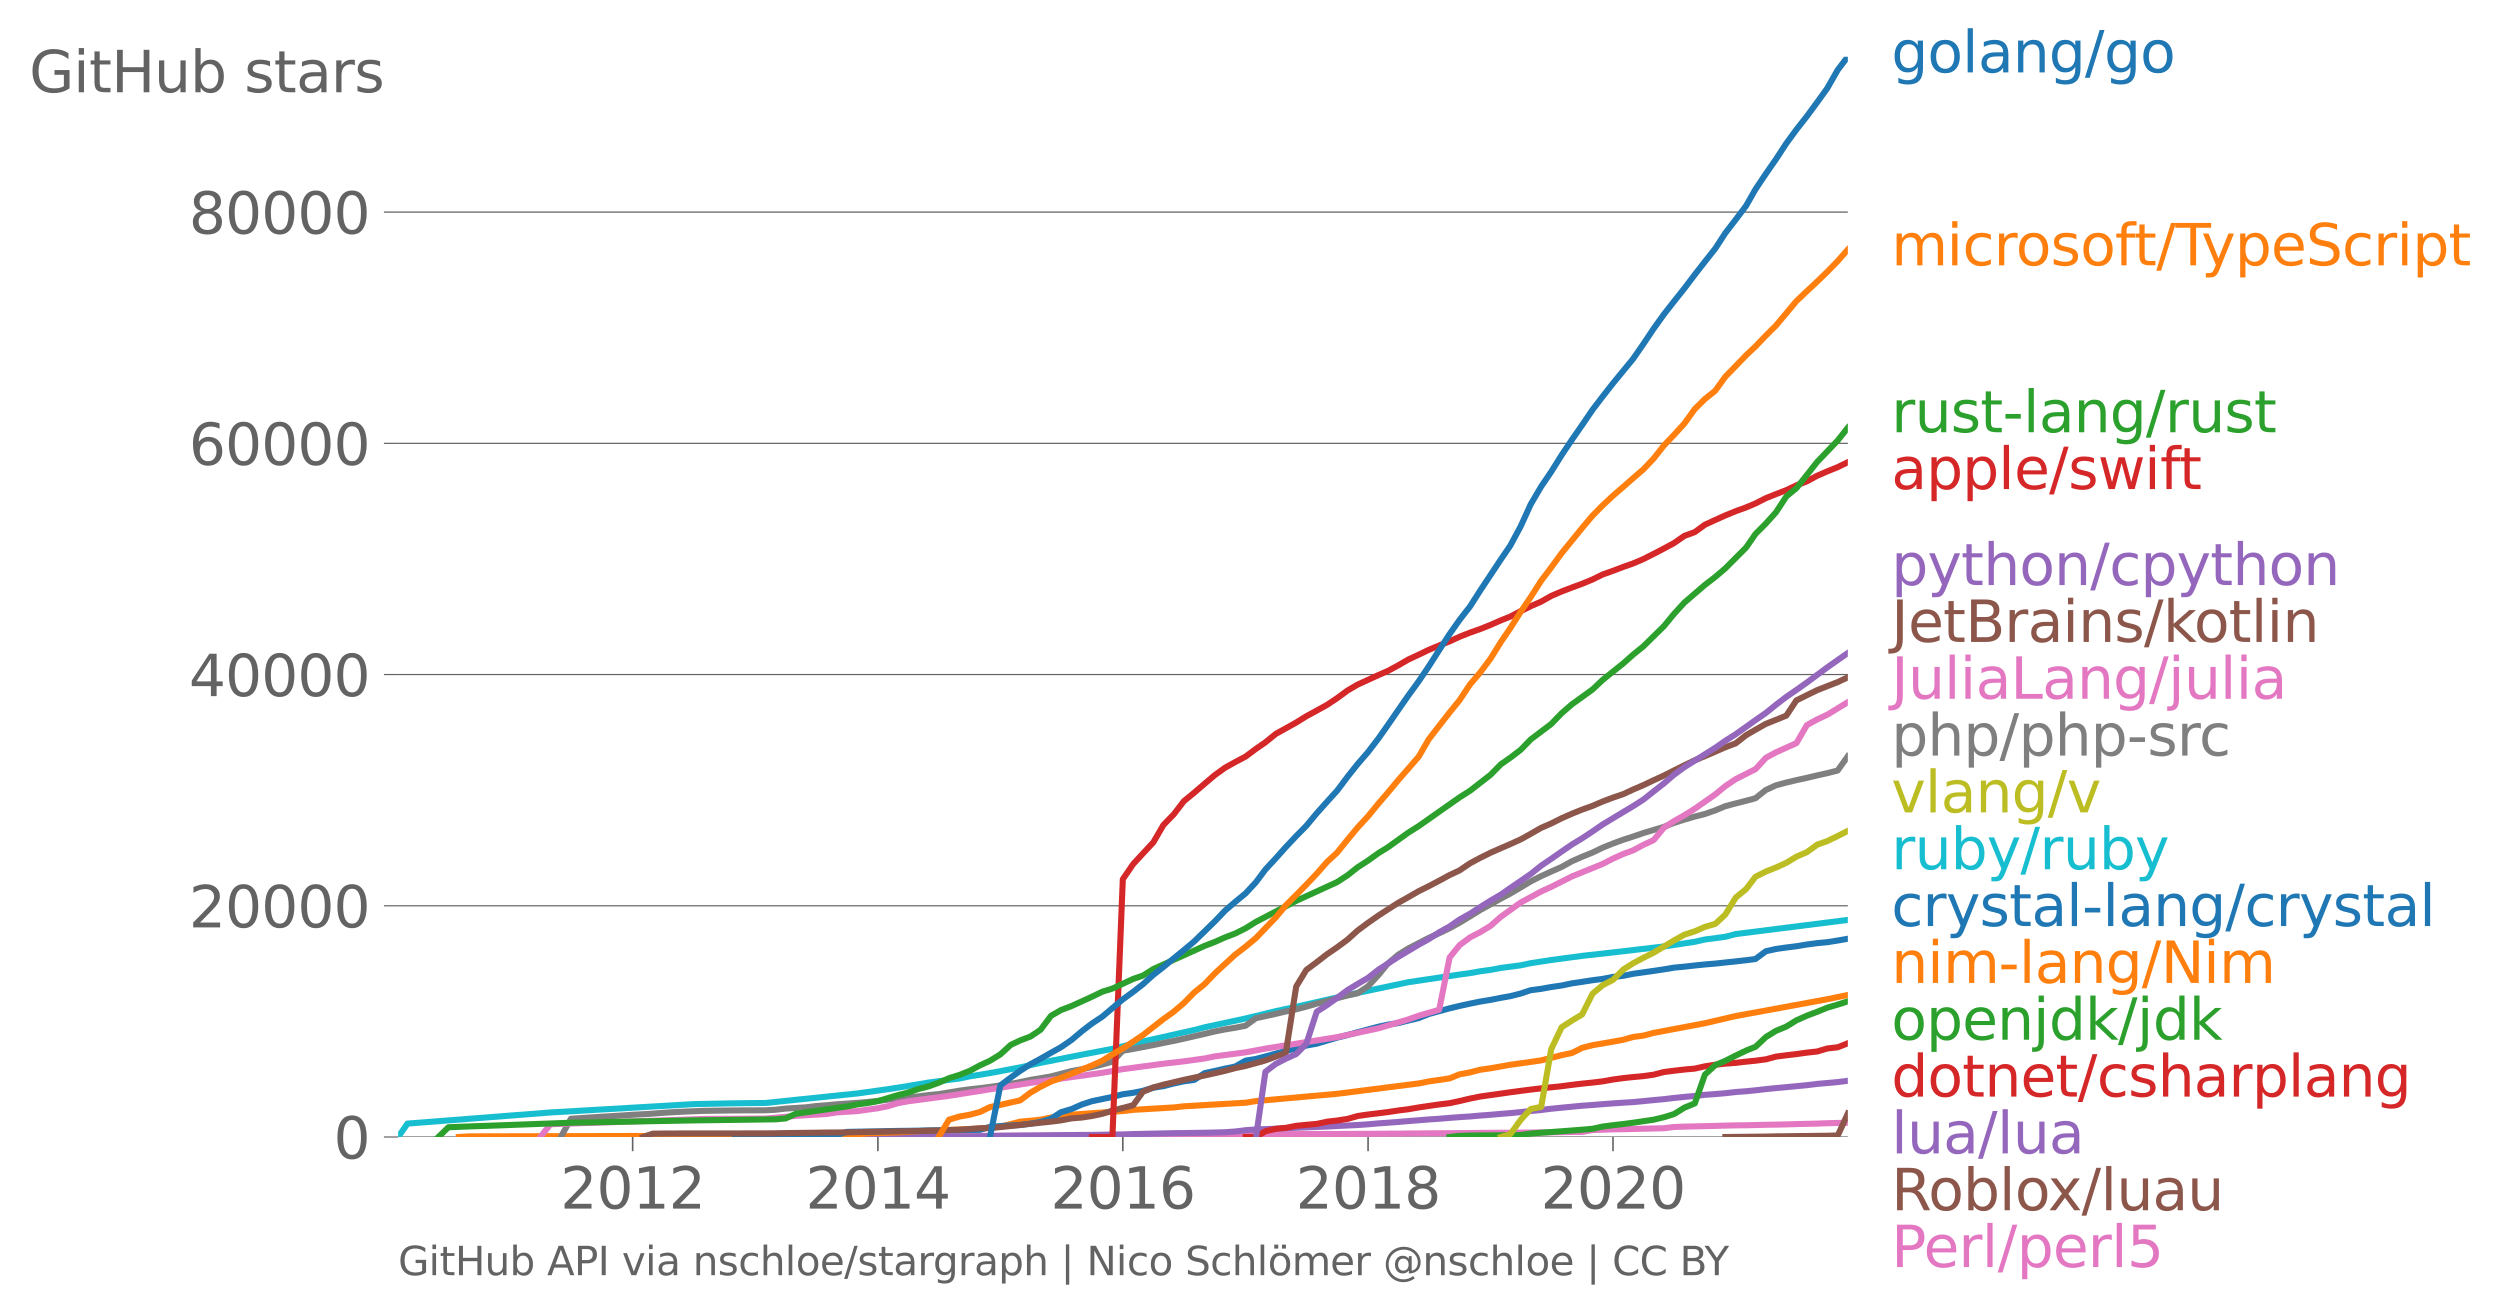 <svg xmlns:xlink="http://www.w3.org/1999/xlink" width="821.124" height="431.485" viewBox="0 0 615.843 323.614" xmlns="http://www.w3.org/2000/svg"><defs><style>*{stroke-linejoin:round;stroke-linecap:butt}</style></defs><g id="figure_1"><path d="M0 323.614h615.843V0H0v323.614z" style="fill:none" id="patch_1"/><g id="axes_1"><path d="M98.073 280.087h357.12V13.975H98.073v266.112z" style="fill:none" id="patch_2"/><g id="matplotlib.axis_1"><g id="xtick_1"><g id="line2d_1"><defs><path id="m3e519a9f19" d="M0 0v3.5" style="stroke:#636363;stroke-width:.4"/></defs><use xlink:href="#m3e519a9f19" x="155.844" y="280.087" style="fill:#636363;stroke:#636363;stroke-width:.4"/></g><g style="fill:#636363" transform="matrix(.14 0 0 -.14 138.029 297.724)" id="text_1"><defs><path id="DejaVuSans-32" d="M1228 531h2203V0H469v531q359 372 979 998 621 627 780 809 303 340 423 576 121 236 121 464 0 372-261 606-261 235-680 235-297 0-627-103-329-103-704-313v638q381 153 712 231 332 78 607 78 725 0 1156-363 431-362 431-968 0-288-108-546-107-257-392-607-78-91-497-524-418-433-1181-1211z" transform="scale(.016)"/><path id="DejaVuSans-30" d="M2034 4250q-487 0-733-480-245-479-245-1442 0-959 245-1439 246-480 733-480 491 0 736 480 246 480 246 1439 0 963-246 1442-245 480-736 480zm0 500q785 0 1199-621 414-620 414-1801 0-1178-414-1799Q2819-91 2034-91q-784 0-1198 620-414 621-414 1799 0 1181 414 1801 414 621 1198 621z" transform="scale(.016)"/><path id="DejaVuSans-31" d="M794 531h1031v3560L703 3866v575l1116 225h631V531h1031V0H794v531z" transform="scale(.016)"/></defs><use xlink:href="#DejaVuSans-32"/><use xlink:href="#DejaVuSans-30" x="63.623"/><use xlink:href="#DejaVuSans-31" x="127.246"/><use xlink:href="#DejaVuSans-32" x="190.869"/></g></g><g id="xtick_2"><use xlink:href="#m3e519a9f19" x="216.259" y="280.087" style="fill:#636363;stroke:#636363;stroke-width:.4" id="line2d_2"/><g style="fill:#636363" transform="matrix(.14 0 0 -.14 198.444 297.724)" id="text_2"><defs><path id="DejaVuSans-34" d="M2419 4116 825 1625h1594v2491zm-166 550h794V1625h666v-525h-666V0h-628v1100H313v609l1940 2957z" transform="scale(.016)"/></defs><use xlink:href="#DejaVuSans-32"/><use xlink:href="#DejaVuSans-30" x="63.623"/><use xlink:href="#DejaVuSans-31" x="127.246"/><use xlink:href="#DejaVuSans-34" x="190.869"/></g></g><g id="xtick_3"><use xlink:href="#m3e519a9f19" x="276.592" y="280.087" style="fill:#636363;stroke:#636363;stroke-width:.4" id="line2d_3"/><g style="fill:#636363" transform="matrix(.14 0 0 -.14 258.777 297.724)" id="text_3"><defs><path id="DejaVuSans-36" d="M2113 2584q-425 0-674-291-248-290-248-796 0-503 248-796 249-292 674-292t673 292q248 293 248 796 0 506-248 796-248 291-673 291zm1253 1979v-575q-238 112-480 171-242 60-480 60-625 0-955-422-329-422-376-1275 184 272 462 417 279 145 613 145 703 0 1111-427 408-426 408-1160 0-719-425-1154Q2819-91 2113-91q-810 0-1238 620-428 621-428 1799 0 1106 525 1764t1409 658q238 0 480-47t505-140z" transform="scale(.016)"/></defs><use xlink:href="#DejaVuSans-32"/><use xlink:href="#DejaVuSans-30" x="63.623"/><use xlink:href="#DejaVuSans-31" x="127.246"/><use xlink:href="#DejaVuSans-36" x="190.869"/></g></g><g id="xtick_4"><use xlink:href="#m3e519a9f19" x="337.007" y="280.087" style="fill:#636363;stroke:#636363;stroke-width:.4" id="line2d_4"/><g style="fill:#636363" transform="matrix(.14 0 0 -.14 319.192 297.724)" id="text_4"><defs><path id="DejaVuSans-38" d="M2034 2216q-450 0-708-241-257-241-257-662 0-422 257-663 258-241 708-241t709 242q260 243 260 662 0 421-258 662-257 241-711 241zm-631 268q-406 100-633 378-226 279-226 679 0 559 398 884 399 325 1092 325 697 0 1094-325t397-884q0-400-227-679-226-278-629-378 456-106 710-416 255-309 255-755 0-679-414-1042Q2806-91 2034-91q-771 0-1186 362-414 363-414 1042 0 446 256 755 257 310 713 416zm-231 997q0-362 226-565 227-203 636-203 407 0 636 203 230 203 230 565 0 363-230 566-229 203-636 203-409 0-636-203-226-203-226-566z" transform="scale(.016)"/></defs><use xlink:href="#DejaVuSans-32"/><use xlink:href="#DejaVuSans-30" x="63.623"/><use xlink:href="#DejaVuSans-31" x="127.246"/><use xlink:href="#DejaVuSans-38" x="190.869"/></g></g><g id="xtick_5"><use xlink:href="#m3e519a9f19" x="397.34" y="280.087" style="fill:#636363;stroke:#636363;stroke-width:.4" id="line2d_5"/><g style="fill:#636363" transform="matrix(.14 0 0 -.14 379.525 297.724)" id="text_5"><use xlink:href="#DejaVuSans-32"/><use xlink:href="#DejaVuSans-30" x="63.623"/><use xlink:href="#DejaVuSans-32" x="127.246"/><use xlink:href="#DejaVuSans-30" x="190.869"/></g></g></g><g id="matplotlib.axis_2"><g id="ytick_1"><path d="M98.073 280.087h357.12" clip-path="url(#p1b3c1bd638)" style="fill:none;stroke:#636363;stroke-width:.3;stroke-linecap:square" id="line2d_6"/><g id="line2d_7"><defs><path id="m392a465aad" d="M0 0h-3.5" style="stroke:#636363;stroke-width:.3"/></defs><use xlink:href="#m392a465aad" x="98.073" y="280.087" style="fill:#636363;stroke:#636363;stroke-width:.3"/></g><use xlink:href="#DejaVuSans-30" style="fill:#636363" transform="matrix(.14 0 0 -.14 82.166 285.406)" id="text_6"/></g><g id="ytick_2"><path d="M98.073 223.127h357.12" clip-path="url(#p1b3c1bd638)" style="fill:none;stroke:#636363;stroke-width:.3;stroke-linecap:square" id="line2d_8"/><use xlink:href="#m392a465aad" x="98.073" y="223.127" style="fill:#636363;stroke:#636363;stroke-width:.3" id="line2d_9"/><g style="fill:#636363" transform="matrix(.14 0 0 -.14 46.536 228.446)" id="text_7"><use xlink:href="#DejaVuSans-32"/><use xlink:href="#DejaVuSans-30" x="63.623"/><use xlink:href="#DejaVuSans-30" x="127.246"/><use xlink:href="#DejaVuSans-30" x="190.869"/><use xlink:href="#DejaVuSans-30" x="254.492"/></g></g><g id="ytick_3"><path d="M98.073 166.168h357.12" clip-path="url(#p1b3c1bd638)" style="fill:none;stroke:#636363;stroke-width:.3;stroke-linecap:square" id="line2d_10"/><use xlink:href="#m392a465aad" x="98.073" y="166.168" style="fill:#636363;stroke:#636363;stroke-width:.3" id="line2d_11"/><g style="fill:#636363" transform="matrix(.14 0 0 -.14 46.536 171.487)" id="text_8"><use xlink:href="#DejaVuSans-34"/><use xlink:href="#DejaVuSans-30" x="63.623"/><use xlink:href="#DejaVuSans-30" x="127.246"/><use xlink:href="#DejaVuSans-30" x="190.869"/><use xlink:href="#DejaVuSans-30" x="254.492"/></g></g><g id="ytick_4"><path d="M98.073 109.208h357.12" clip-path="url(#p1b3c1bd638)" style="fill:none;stroke:#636363;stroke-width:.3;stroke-linecap:square" id="line2d_12"/><use xlink:href="#m392a465aad" x="98.073" y="109.208" style="fill:#636363;stroke:#636363;stroke-width:.3" id="line2d_13"/><g style="fill:#636363" transform="matrix(.14 0 0 -.14 46.536 114.527)" id="text_9"><use xlink:href="#DejaVuSans-36"/><use xlink:href="#DejaVuSans-30" x="63.623"/><use xlink:href="#DejaVuSans-30" x="127.246"/><use xlink:href="#DejaVuSans-30" x="190.869"/><use xlink:href="#DejaVuSans-30" x="254.492"/></g></g><g id="ytick_5"><path d="M98.073 52.249h357.12" clip-path="url(#p1b3c1bd638)" style="fill:none;stroke:#636363;stroke-width:.3;stroke-linecap:square" id="line2d_14"/><use xlink:href="#m392a465aad" x="98.073" y="52.249" style="fill:#636363;stroke:#636363;stroke-width:.3" id="line2d_15"/><g style="fill:#636363" transform="matrix(.14 0 0 -.14 46.536 57.568)" id="text_10"><use xlink:href="#DejaVuSans-38"/><use xlink:href="#DejaVuSans-30" x="63.623"/><use xlink:href="#DejaVuSans-30" x="127.246"/><use xlink:href="#DejaVuSans-30" x="190.869"/><use xlink:href="#DejaVuSans-30" x="254.492"/></g></g><g style="fill:#636363" transform="matrix(.14 0 0 -.14 7.2 22.726)" id="text_11"><defs><path id="DejaVuSans-47" d="M3809 666v1253H2778v519h1656V434q-365-259-806-392-440-133-940-133-1094 0-1712 639-617 640-617 1780 0 1144 617 1783 618 639 1712 639 456 0 867-113 411-112 758-331v-672q-350 297-744 447t-828 150q-857 0-1287-478-429-478-429-1425 0-944 429-1422 430-478 1287-478 334 0 596 58 263 58 472 180z" transform="scale(.016)"/><path id="DejaVuSans-69" d="M603 3500h575V0H603v3500zm0 1363h575v-729H603v729z" transform="scale(.016)"/><path id="DejaVuSans-74" d="M1172 4494v-994h1184v-447H1172V1153q0-428 117-550t477-122h590V0h-590q-666 0-919 248-253 249-253 905v1900H172v447h422v994h578z" transform="scale(.016)"/><path id="DejaVuSans-48" d="M628 4666h631V2753h2294v1913h631V0h-631v2222H1259V0H628v4666z" transform="scale(.016)"/><path id="DejaVuSans-75" d="M544 1381v2119h575V1403q0-497 193-746 194-248 582-248 465 0 735 297 271 297 271 810v1984h575V0h-575v538q-209-319-486-474-276-155-642-155-603 0-916 375-312 375-312 1097zm1447 2203z" transform="scale(.016)"/><path id="DejaVuSans-62" d="M3116 1747q0 634-261 995t-717 361q-457 0-718-361t-261-995q0-634 261-995t718-361q456 0 717 361t261 995zM1159 2969q182 312 458 463 277 152 661 152 638 0 1036-506 399-506 399-1331T3314 415Q2916-91 2278-91q-384 0-661 152-276 152-458 464V0H581v4863h578V2969z" transform="scale(.016)"/><path id="DejaVuSans-73" d="M2834 3397v-544q-243 125-506 187-262 63-544 63-428 0-642-131t-214-394q0-200 153-314t616-217l197-44q612-131 870-370t258-667q0-488-386-773Q2250-91 1575-91q-281 0-586 55T347 128v594q319-166 628-249 309-82 613-82 406 0 624 139 219 139 219 392 0 234-158 359-157 125-692 241l-200 47q-534 112-772 345-237 233-237 639 0 494 350 762 350 269 994 269 318 0 599-47 282-46 519-140z" transform="scale(.016)"/><path id="DejaVuSans-61" d="M2194 1759q-697 0-966-159t-269-544q0-306 202-486 202-179 548-179 479 0 768 339t289 901v128h-572zm1147 238V0h-575v531q-197-318-491-470T1556-91q-537 0-855 302-317 302-317 808 0 590 395 890 396 300 1180 300h807v57q0 397-261 614t-733 217q-300 0-585-72-284-72-546-216v532q315 122 612 182 297 61 578 61 760 0 1135-394 375-393 375-1193z" transform="scale(.016)"/><path id="DejaVuSans-72" d="M2631 2963q-97 56-211 82-114 27-251 27-488 0-749-317t-261-911V0H581v3500h578v-544q182 319 472 473 291 155 707 155 59 0 131-8 72-7 159-23l3-590z" transform="scale(.016)"/></defs><use xlink:href="#DejaVuSans-47"/><use xlink:href="#DejaVuSans-69" x="77.49"/><use xlink:href="#DejaVuSans-74" x="105.273"/><use xlink:href="#DejaVuSans-48" x="144.482"/><use xlink:href="#DejaVuSans-75" x="219.678"/><use xlink:href="#DejaVuSans-62" x="283.057"/><use xlink:href="#DejaVuSans-20" x="346.533"/><use xlink:href="#DejaVuSans-73" x="378.32"/><use xlink:href="#DejaVuSans-74" x="430.42"/><use xlink:href="#DejaVuSans-61" x="469.629"/><use xlink:href="#DejaVuSans-72" x="530.908"/><use xlink:href="#DejaVuSans-73" x="572.021"/></g></g><path d="m188.655 280.087 2.314-.026H203.614l2.562-.006h2.48l2.562-.062 2.479-.023 2.562-.003 2.562-.003 2.314-.014 2.562-.011 2.48-.006 2.562-.023 2.48-.043 2.561-.028 2.562-.026 2.48-.008 2.562-.012 2.48-.022 2.561-.006 2.563-.012 2.314-.014 2.562-.011 2.48-.014 2.561-.015 2.48-.042 2.562-.026 2.562-.014 2.48-.012 2.561-.008 2.48-.017 2.562-.023 2.562-.014 2.397-.02 2.562-.012 2.48-.011 2.561-.009 2.48-.025 2.562-.006 2.562-.02h2.48l2.561-.005 2.48-.006 2.562-.014 2.562-.006 2.314-.017 2.562-.003 2.48-.011 2.562-.009 2.479-.014 2.562-.012 2.562-.008h2.48l2.562-.012 2.48-.014 2.561-.02 2.562-.011 2.314-.014 2.562-.015 2.48-.03 2.562-.012 2.48-.026 2.561-.017 2.563-.017 2.479-.02 2.562-.017 2.48-.031 2.561-.02 2.563-.015 2.314-.008 2.562-.034 2.48-.015 2.561-.028 2.48-.014 2.562-.052 2.562-.04 2.48-.02 2.561-.452 2.48-.097 2.562-.086 2.562-.03 2.397-.066 2.562-.06 2.48-.057 2.561-.057 2.48-.305 2.562-.094 2.562-.06 2.48-.057 2.561-.065 2.48-.071 2.562-.052 2.562-.03 2.314-.055 2.562-.065 2.48-.037 2.562-.057 2.48-.08 2.561-.054 2.562-.06 2.48-.097 2.562-.063 2.48-.05" clip-path="url(#p1b3c1bd638)" style="fill:none;stroke:#e377c2;stroke-width:1.5;stroke-linecap:square" id="line2d_16"/><path d="m425.027 280.087 2.562-.029 2.562-.028 2.314-.02 2.562-.026 2.48-.06 2.562-.025 2.48-.037 2.561-.017 2.562-.043 2.48-.031 2.562-.057 2.48-5.412" clip-path="url(#p1b3c1bd638)" style="fill:none;stroke:#8c564b;stroke-width:1.5;stroke-linecap:square" id="line2d_17"/><path d="m176.01 280.087 2.48-.003h10.165l2.314-.006H201.052l2.562-.034 2.562-.006h2.48l2.562-.005 2.479-.003 2.562-.006 2.562-.003 2.314-.003 2.562-.003 2.48-.008 2.562-.003 2.48-.003 2.561-.008 2.562-.006 2.48-.009 2.562-.054 2.48-.048 2.561-.088 2.563-.017 2.314-.02 2.562-.02 2.48-.026 2.561-.031 2.48-.043 2.562-.023 2.562-.034 2.48-.011 2.561-.035 2.48-.042 2.562-.026 2.562-.097 2.397-.057 2.562-.054 2.48-.051 2.561-.066 2.48-.014 2.562-.054 2.562-.034 2.48-.054 2.561-.074 2.48-.174 2.562-.325 2.562-.185 2.314-.085 2.562-.097 2.48-.128 2.562-.097 2.479-.105 2.562-.103 2.562-.097 2.48-.134 2.562-.125 2.48-.117 2.561-.176 2.562-.228 2.314-.165 2.562-.188 2.48-.214 2.562-.2 2.48-.207 2.561-.165 2.563-.217 2.479-.188 2.562-.162 2.48-.22 2.561-.193 2.563-.225 2.314-.185 2.562-.256 2.48-.262 2.561-.248 2.48-.316 2.562-.254 2.562-.248 2.48-.236 2.561-.182 2.48-.2 2.562-.196 2.562-.174 2.397-.14 2.562-.244 2.48-.245 2.561-.237 2.48-.296 2.562-.259 2.562-.23 2.48-.283 2.561-.185 2.48-.213 2.562-.294 2.562-.19 2.314-.231 2.562-.296 2.48-.25 2.562-.234 2.48-.237 2.561-.245 2.562-.316 2.48-.216 2.562-.237 2.48-.313" clip-path="url(#p1b3c1bd638)" style="fill:none;stroke:#9467bd;stroke-width:1.5;stroke-linecap:square" id="line2d_18"/><g style="fill:#1f77b4" transform="matrix(.14 0 0 -.14 465.907 17.838)" id="text_12"><defs><path id="DejaVuSans-67" d="M2906 1791q0 625-258 968-257 344-723 344-462 0-720-344-258-343-258-968 0-622 258-966t720-344q466 0 723 344 258 344 258 966zm575-1357q0-893-397-1329-396-436-1215-436-303 0-572 45t-522 139v559q253-137 500-202 247-66 503-66 566 0 847 295t281 892v285q-178-310-456-463T1784 0Q1141 0 747 490 353 981 353 1791q0 812 394 1302 394 491 1037 491 388 0 666-153t456-462v531h575V434z" transform="scale(.016)"/><path id="DejaVuSans-6f" d="M1959 3097q-462 0-731-361t-269-989q0-628 267-989 268-361 733-361 460 0 728 362 269 363 269 988 0 622-269 986-268 364-728 364zm0 487q750 0 1178-488 429-487 429-1349 0-859-429-1349Q2709-91 1959-91q-753 0-1180 489-426 490-426 1349 0 862 426 1349 427 488 1180 488z" transform="scale(.016)"/><path id="DejaVuSans-6c" d="M603 4863h575V0H603v4863z" transform="scale(.016)"/><path id="DejaVuSans-6e" d="M3513 2113V0h-575v2094q0 497-194 743-194 247-581 247-466 0-735-297-269-296-269-809V0H581v3500h578v-544q207 316 486 472 280 156 646 156 603 0 912-373 310-373 310-1098z" transform="scale(.016)"/><path id="DejaVuSans-2f" d="M1625 4666h531L531-594H0l1625 5260z" transform="scale(.016)"/></defs><use xlink:href="#DejaVuSans-67"/><use xlink:href="#DejaVuSans-6f" x="63.477"/><use xlink:href="#DejaVuSans-6c" x="124.658"/><use xlink:href="#DejaVuSans-61" x="152.441"/><use xlink:href="#DejaVuSans-6e" x="213.721"/><use xlink:href="#DejaVuSans-67" x="277.1"/><use xlink:href="#DejaVuSans-2f" x="340.576"/><use xlink:href="#DejaVuSans-67" x="374.268"/><use xlink:href="#DejaVuSans-6f" x="437.744"/></g><g style="fill:#ff7f0e" transform="matrix(.14 0 0 -.14 465.907 65.365)" id="text_13"><defs><path id="DejaVuSans-6d" d="M3328 2828q216 388 516 572t706 184q547 0 844-383 297-382 297-1088V0h-578v2094q0 503-179 746-178 244-543 244-447 0-707-297-259-296-259-809V0h-578v2094q0 506-178 748t-550 242q-441 0-701-298-259-298-259-808V0H581v3500h578v-544q197 322 472 475t653 153q382 0 649-194 267-193 395-562z" transform="scale(.016)"/><path id="DejaVuSans-63" d="M3122 3366v-538q-244 135-489 202t-495 67q-560 0-870-355-309-354-309-995t309-996q310-354 870-354 250 0 495 67t489 202V134Q2881 22 2623-34q-257-57-548-57-791 0-1257 497-465 497-465 1341 0 856 470 1346 471 491 1290 491 265 0 518-55 253-54 491-163z" transform="scale(.016)"/><path id="DejaVuSans-66" d="M2375 4863v-479h-550q-309 0-430-125-120-125-120-450v-309h947v-447h-947V0H697v3053H147v447h550v244q0 584 272 851 272 268 862 268h544z" transform="scale(.016)"/><path id="DejaVuSans-54" d="M-19 4666h3947v-532H2272V0h-634v4134H-19v532z" transform="scale(.016)"/><path id="DejaVuSans-79" d="M2059-325q-243-625-475-815-231-191-618-191H506v481h338q237 0 368 113 132 112 291 531l103 262L191 3500h609L1894 763l1094 2737h609L2059-325z" transform="scale(.016)"/><path id="DejaVuSans-70" d="M1159 525v-1856H581v4831h578v-531q182 312 458 463 277 152 661 152 638 0 1036-506 399-506 399-1331T3314 415Q2916-91 2278-91q-384 0-661 152-276 152-458 464zm1957 1222q0 634-261 995t-717 361q-457 0-718-361t-261-995q0-634 261-995t718-361q456 0 717 361t261 995z" transform="scale(.016)"/><path id="DejaVuSans-65" d="M3597 1894v-281H953q38-594 358-905t892-311q331 0 642 81t618 244V178Q3153 47 2828-22t-659-69q-838 0-1327 487-489 488-489 1320 0 859 464 1363 464 505 1252 505 706 0 1117-455 411-454 411-1235zm-575 169q-6 471-264 752-258 282-683 282-481 0-770-272t-333-766l2050 4z" transform="scale(.016)"/><path id="DejaVuSans-53" d="M3425 4513v-616q-359 172-678 256-319 85-616 85-515 0-795-200t-280-569q0-310 186-468 186-157 705-254l381-78q706-135 1042-474t336-907q0-679-455-1029Q2797-91 1919-91q-331 0-705 75-373 75-773 222v650q384-215 753-325 369-109 725-109 540 0 834 212 294 213 294 607 0 343-211 537t-692 291l-385 75q-706 140-1022 440-315 300-315 835 0 619 436 975t1201 356q329 0 669-60 341-59 697-177z" transform="scale(.016)"/></defs><use xlink:href="#DejaVuSans-6d"/><use xlink:href="#DejaVuSans-69" x="97.412"/><use xlink:href="#DejaVuSans-63" x="125.195"/><use xlink:href="#DejaVuSans-72" x="180.176"/><use xlink:href="#DejaVuSans-6f" x="219.039"/><use xlink:href="#DejaVuSans-73" x="280.221"/><use xlink:href="#DejaVuSans-6f" x="332.32"/><use xlink:href="#DejaVuSans-66" x="393.502"/><use xlink:href="#DejaVuSans-74" x="426.957"/><use xlink:href="#DejaVuSans-2f" x="466.166"/><use xlink:href="#DejaVuSans-54" x="499.857"/><use xlink:href="#DejaVuSans-79" x="545.316"/><use xlink:href="#DejaVuSans-70" x="604.496"/><use xlink:href="#DejaVuSans-65" x="667.973"/><use xlink:href="#DejaVuSans-53" x="729.496"/><use xlink:href="#DejaVuSans-63" x="792.973"/><use xlink:href="#DejaVuSans-72" x="847.953"/><use xlink:href="#DejaVuSans-69" x="889.066"/><use xlink:href="#DejaVuSans-70" x="916.85"/><use xlink:href="#DejaVuSans-74" x="980.326"/></g><g style="fill:#2ca02c" transform="matrix(.14 0 0 -.14 465.907 106.476)" id="text_14"><defs><path id="DejaVuSans-2d" d="M313 2009h1684v-512H313v512z" transform="scale(.016)"/></defs><use xlink:href="#DejaVuSans-72"/><use xlink:href="#DejaVuSans-75" x="41.113"/><use xlink:href="#DejaVuSans-73" x="104.492"/><use xlink:href="#DejaVuSans-74" x="156.592"/><use xlink:href="#DejaVuSans-2d" x="195.801"/><use xlink:href="#DejaVuSans-6c" x="231.885"/><use xlink:href="#DejaVuSans-61" x="259.668"/><use xlink:href="#DejaVuSans-6e" x="320.947"/><use xlink:href="#DejaVuSans-67" x="384.326"/><use xlink:href="#DejaVuSans-2f" x="447.803"/><use xlink:href="#DejaVuSans-72" x="481.494"/><use xlink:href="#DejaVuSans-75" x="522.607"/><use xlink:href="#DejaVuSans-73" x="585.986"/><use xlink:href="#DejaVuSans-74" x="638.086"/></g><g style="fill:#d62728" transform="matrix(.14 0 0 -.14 465.907 120.476)" id="text_15"><defs><path id="DejaVuSans-77" d="M269 3500h575l719-2731 715 2731h678l719-2731 716 2731h575L4050 0h-678l-753 2869L1863 0h-679L269 3500z" transform="scale(.016)"/></defs><use xlink:href="#DejaVuSans-61"/><use xlink:href="#DejaVuSans-70" x="61.279"/><use xlink:href="#DejaVuSans-70" x="124.756"/><use xlink:href="#DejaVuSans-6c" x="188.232"/><use xlink:href="#DejaVuSans-65" x="216.016"/><use xlink:href="#DejaVuSans-2f" x="277.539"/><use xlink:href="#DejaVuSans-73" x="311.23"/><use xlink:href="#DejaVuSans-77" x="363.33"/><use xlink:href="#DejaVuSans-69" x="445.117"/><use xlink:href="#DejaVuSans-66" x="472.9"/><use xlink:href="#DejaVuSans-74" x="506.355"/></g><g style="fill:#9467bd" transform="matrix(.14 0 0 -.14 465.907 144.13)" id="text_16"><defs><path id="DejaVuSans-68" d="M3513 2113V0h-575v2094q0 497-194 743-194 247-581 247-466 0-735-297-269-296-269-809V0H581v4863h578V2956q207 316 486 472 280 156 646 156 603 0 912-373 310-373 310-1098z" transform="scale(.016)"/></defs><use xlink:href="#DejaVuSans-70"/><use xlink:href="#DejaVuSans-79" x="63.477"/><use xlink:href="#DejaVuSans-74" x="122.656"/><use xlink:href="#DejaVuSans-68" x="161.865"/><use xlink:href="#DejaVuSans-6f" x="225.244"/><use xlink:href="#DejaVuSans-6e" x="286.426"/><use xlink:href="#DejaVuSans-2f" x="349.805"/><use xlink:href="#DejaVuSans-63" x="383.496"/><use xlink:href="#DejaVuSans-70" x="438.477"/><use xlink:href="#DejaVuSans-79" x="501.953"/><use xlink:href="#DejaVuSans-74" x="561.133"/><use xlink:href="#DejaVuSans-68" x="600.342"/><use xlink:href="#DejaVuSans-6f" x="663.721"/><use xlink:href="#DejaVuSans-6e" x="724.902"/></g><g style="fill:#8c564b" transform="matrix(.14 0 0 -.14 465.907 158.13)" id="text_17"><defs><path id="DejaVuSans-4a" d="M628 4666h631V325q0-844-320-1225T-91-1281h-240v531h197q418 0 590 235 172 234 172 840v4341z" transform="scale(.016)"/><path id="DejaVuSans-42" d="M1259 2228V519h1013q509 0 754 211 246 211 246 645 0 438-246 645-245 208-754 208H1259zm0 1919V2741h935q462 0 688 173 227 174 227 530 0 353-227 528-226 175-688 175h-935zm-631 519h1613q722 0 1112-300 391-300 391-853 0-429-200-682t-588-315q466-100 724-418 258-317 258-792 0-625-425-966Q3088 0 2303 0H628v4666z" transform="scale(.016)"/><path id="DejaVuSans-6b" d="M581 4863h578V1991l1716 1509h734L1753 1863 3688 0h-750L1159 1709V0H581v4863z" transform="scale(.016)"/></defs><use xlink:href="#DejaVuSans-4a"/><use xlink:href="#DejaVuSans-65" x="29.492"/><use xlink:href="#DejaVuSans-74" x="91.016"/><use xlink:href="#DejaVuSans-42" x="130.225"/><use xlink:href="#DejaVuSans-72" x="198.828"/><use xlink:href="#DejaVuSans-61" x="239.941"/><use xlink:href="#DejaVuSans-69" x="301.221"/><use xlink:href="#DejaVuSans-6e" x="329.004"/><use xlink:href="#DejaVuSans-73" x="392.383"/><use xlink:href="#DejaVuSans-2f" x="444.482"/><use xlink:href="#DejaVuSans-6b" x="478.174"/><use xlink:href="#DejaVuSans-6f" x="532.459"/><use xlink:href="#DejaVuSans-74" x="593.641"/><use xlink:href="#DejaVuSans-6c" x="632.85"/><use xlink:href="#DejaVuSans-69" x="660.633"/><use xlink:href="#DejaVuSans-6e" x="688.416"/></g><g style="fill:#e377c2" transform="matrix(.14 0 0 -.14 465.907 172.13)" id="text_18"><defs><path id="DejaVuSans-4c" d="M628 4666h631V531h2272V0H628v4666z" transform="scale(.016)"/><path id="DejaVuSans-6a" d="M603 3500h575V-63q0-668-255-968-254-300-820-300h-219v487H38q328 0 446 152Q603-541 603-63v3563zm0 1363h575v-729H603v729z" transform="scale(.016)"/></defs><use xlink:href="#DejaVuSans-4a"/><use xlink:href="#DejaVuSans-75" x="29.492"/><use xlink:href="#DejaVuSans-6c" x="92.871"/><use xlink:href="#DejaVuSans-69" x="120.654"/><use xlink:href="#DejaVuSans-61" x="148.438"/><use xlink:href="#DejaVuSans-4c" x="209.717"/><use xlink:href="#DejaVuSans-61" x="265.43"/><use xlink:href="#DejaVuSans-6e" x="326.709"/><use xlink:href="#DejaVuSans-67" x="390.088"/><use xlink:href="#DejaVuSans-2f" x="453.564"/><use xlink:href="#DejaVuSans-6a" x="487.256"/><use xlink:href="#DejaVuSans-75" x="515.039"/><use xlink:href="#DejaVuSans-6c" x="578.418"/><use xlink:href="#DejaVuSans-69" x="606.201"/><use xlink:href="#DejaVuSans-61" x="633.984"/></g><g style="fill:#7f7f7f" transform="matrix(.14 0 0 -.14 465.907 186.13)" id="text_19"><use xlink:href="#DejaVuSans-70"/><use xlink:href="#DejaVuSans-68" x="63.477"/><use xlink:href="#DejaVuSans-70" x="126.855"/><use xlink:href="#DejaVuSans-2f" x="190.332"/><use xlink:href="#DejaVuSans-70" x="224.023"/><use xlink:href="#DejaVuSans-68" x="287.5"/><use xlink:href="#DejaVuSans-70" x="350.879"/><use xlink:href="#DejaVuSans-2d" x="414.355"/><use xlink:href="#DejaVuSans-73" x="450.439"/><use xlink:href="#DejaVuSans-72" x="502.539"/><use xlink:href="#DejaVuSans-63" x="541.402"/></g><g style="fill:#bcbd22" transform="matrix(.14 0 0 -.14 465.907 200.13)" id="text_20"><defs><path id="DejaVuSans-76" d="M191 3500h609L1894 563l1094 2937h609L2284 0h-781L191 3500z" transform="scale(.016)"/></defs><use xlink:href="#DejaVuSans-76"/><use xlink:href="#DejaVuSans-6c" x="59.18"/><use xlink:href="#DejaVuSans-61" x="86.963"/><use xlink:href="#DejaVuSans-6e" x="148.242"/><use xlink:href="#DejaVuSans-67" x="211.621"/><use xlink:href="#DejaVuSans-2f" x="275.098"/><use xlink:href="#DejaVuSans-76" x="308.789"/></g><g style="fill:#17becf" transform="matrix(.14 0 0 -.14 465.907 214.13)" id="text_21"><use xlink:href="#DejaVuSans-72"/><use xlink:href="#DejaVuSans-75" x="41.113"/><use xlink:href="#DejaVuSans-62" x="104.492"/><use xlink:href="#DejaVuSans-79" x="167.969"/><use xlink:href="#DejaVuSans-2f" x="227.148"/><use xlink:href="#DejaVuSans-72" x="260.84"/><use xlink:href="#DejaVuSans-75" x="301.953"/><use xlink:href="#DejaVuSans-62" x="365.332"/><use xlink:href="#DejaVuSans-79" x="428.809"/></g><g style="fill:#1f77b4" transform="matrix(.14 0 0 -.14 465.907 228.13)" id="text_22"><use xlink:href="#DejaVuSans-63"/><use xlink:href="#DejaVuSans-72" x="54.98"/><use xlink:href="#DejaVuSans-79" x="96.094"/><use xlink:href="#DejaVuSans-73" x="155.273"/><use xlink:href="#DejaVuSans-74" x="207.373"/><use xlink:href="#DejaVuSans-61" x="246.582"/><use xlink:href="#DejaVuSans-6c" x="307.861"/><use xlink:href="#DejaVuSans-2d" x="335.645"/><use xlink:href="#DejaVuSans-6c" x="371.729"/><use xlink:href="#DejaVuSans-61" x="399.512"/><use xlink:href="#DejaVuSans-6e" x="460.791"/><use xlink:href="#DejaVuSans-67" x="524.17"/><use xlink:href="#DejaVuSans-2f" x="587.646"/><use xlink:href="#DejaVuSans-63" x="621.338"/><use xlink:href="#DejaVuSans-72" x="676.318"/><use xlink:href="#DejaVuSans-79" x="717.432"/><use xlink:href="#DejaVuSans-73" x="776.611"/><use xlink:href="#DejaVuSans-74" x="828.711"/><use xlink:href="#DejaVuSans-61" x="867.92"/><use xlink:href="#DejaVuSans-6c" x="929.199"/></g><g style="fill:#ff7f0e" transform="matrix(.14 0 0 -.14 465.907 242.13)" id="text_23"><defs><path id="DejaVuSans-4e" d="M628 4666h850L3547 763v3903h612V0h-850L1241 3903V0H628v4666z" transform="scale(.016)"/></defs><use xlink:href="#DejaVuSans-6e"/><use xlink:href="#DejaVuSans-69" x="63.379"/><use xlink:href="#DejaVuSans-6d" x="91.162"/><use xlink:href="#DejaVuSans-2d" x="188.574"/><use xlink:href="#DejaVuSans-6c" x="224.658"/><use xlink:href="#DejaVuSans-61" x="252.441"/><use xlink:href="#DejaVuSans-6e" x="313.721"/><use xlink:href="#DejaVuSans-67" x="377.1"/><use xlink:href="#DejaVuSans-2f" x="440.576"/><use xlink:href="#DejaVuSans-4e" x="474.268"/><use xlink:href="#DejaVuSans-69" x="549.072"/><use xlink:href="#DejaVuSans-6d" x="576.855"/></g><g style="fill:#2ca02c" transform="matrix(.14 0 0 -.14 465.907 256.13)" id="text_24"><defs><path id="DejaVuSans-64" d="M2906 2969v1894h575V0h-575v525q-181-312-458-464-276-152-664-152-634 0-1033 506-398 507-398 1332t398 1331q399 506 1033 506 388 0 664-152 277-151 458-463zM947 1747q0-634 261-995t717-361q456 0 718 361 263 361 263 995t-263 995q-262 361-718 361t-717-361q-261-361-261-995z" transform="scale(.016)"/></defs><use xlink:href="#DejaVuSans-6f"/><use xlink:href="#DejaVuSans-70" x="61.182"/><use xlink:href="#DejaVuSans-65" x="124.658"/><use xlink:href="#DejaVuSans-6e" x="186.182"/><use xlink:href="#DejaVuSans-6a" x="249.561"/><use xlink:href="#DejaVuSans-64" x="277.344"/><use xlink:href="#DejaVuSans-6b" x="340.82"/><use xlink:href="#DejaVuSans-2f" x="398.73"/><use xlink:href="#DejaVuSans-6a" x="432.422"/><use xlink:href="#DejaVuSans-64" x="460.205"/><use xlink:href="#DejaVuSans-6b" x="523.682"/></g><g style="fill:#d62728" transform="matrix(.14 0 0 -.14 465.907 270.13)" id="text_25"><use xlink:href="#DejaVuSans-64"/><use xlink:href="#DejaVuSans-6f" x="63.477"/><use xlink:href="#DejaVuSans-74" x="124.658"/><use xlink:href="#DejaVuSans-6e" x="163.867"/><use xlink:href="#DejaVuSans-65" x="227.246"/><use xlink:href="#DejaVuSans-74" x="288.77"/><use xlink:href="#DejaVuSans-2f" x="327.979"/><use xlink:href="#DejaVuSans-63" x="361.67"/><use xlink:href="#DejaVuSans-73" x="416.65"/><use xlink:href="#DejaVuSans-68" x="468.75"/><use xlink:href="#DejaVuSans-61" x="532.129"/><use xlink:href="#DejaVuSans-72" x="593.408"/><use xlink:href="#DejaVuSans-70" x="634.521"/><use xlink:href="#DejaVuSans-6c" x="697.998"/><use xlink:href="#DejaVuSans-61" x="725.781"/><use xlink:href="#DejaVuSans-6e" x="787.061"/><use xlink:href="#DejaVuSans-67" x="850.439"/></g><g style="fill:#9467bd" transform="matrix(.14 0 0 -.14 465.907 284.13)" id="text_26"><use xlink:href="#DejaVuSans-6c"/><use xlink:href="#DejaVuSans-75" x="27.783"/><use xlink:href="#DejaVuSans-61" x="91.162"/><use xlink:href="#DejaVuSans-2f" x="152.441"/><use xlink:href="#DejaVuSans-6c" x="186.133"/><use xlink:href="#DejaVuSans-75" x="213.916"/><use xlink:href="#DejaVuSans-61" x="277.295"/></g><g style="fill:#8c564b" transform="matrix(.14 0 0 -.14 465.907 298.13)" id="text_27"><defs><path id="DejaVuSans-52" d="M2841 2188q203-69 395-294t386-619L4263 0h-679l-596 1197q-232 469-449 622t-592 153h-688V0H628v4666h1425q800 0 1194-335 394-334 394-1009 0-441-205-732-205-290-595-402zM1259 4147V2491h794q456 0 689 211t233 620q0 409-233 617t-689 208h-794z" transform="scale(.016)"/><path id="DejaVuSans-78" d="M3513 3500 2247 1797 3578 0h-678L1881 1375 863 0H184l1360 1831L300 3500h678l928-1247 928 1247h679z" transform="scale(.016)"/></defs><use xlink:href="#DejaVuSans-52"/><use xlink:href="#DejaVuSans-6f" x="64.982"/><use xlink:href="#DejaVuSans-62" x="126.164"/><use xlink:href="#DejaVuSans-6c" x="189.641"/><use xlink:href="#DejaVuSans-6f" x="217.424"/><use xlink:href="#DejaVuSans-78" x="275.48"/><use xlink:href="#DejaVuSans-2f" x="334.66"/><use xlink:href="#DejaVuSans-6c" x="368.352"/><use xlink:href="#DejaVuSans-75" x="396.135"/><use xlink:href="#DejaVuSans-61" x="459.514"/><use xlink:href="#DejaVuSans-75" x="520.793"/></g><g style="fill:#e377c2" transform="matrix(.14 0 0 -.14 465.907 312.13)" id="text_28"><defs><path id="DejaVuSans-50" d="M1259 4147V2394h794q441 0 681 228 241 228 241 650 0 419-241 647-240 228-681 228h-794zm-631 519h1425q785 0 1186-355 402-355 402-1039 0-691-402-1044-401-353-1186-353h-794V0H628v4666z" transform="scale(.016)"/><path id="DejaVuSans-35" d="M691 4666h2478v-532H1269V2991q137 47 274 70 138 23 276 23 781 0 1237-428 457-428 457-1159 0-753-469-1171Q2575-91 1722-91q-294 0-599 50Q819 9 494 109v635q281-153 581-228t634-75q541 0 856 284 316 284 316 772 0 487-316 771-315 285-856 285-253 0-505-56-251-56-513-175v2344z" transform="scale(.016)"/></defs><use xlink:href="#DejaVuSans-50"/><use xlink:href="#DejaVuSans-65" x="56.678"/><use xlink:href="#DejaVuSans-72" x="118.201"/><use xlink:href="#DejaVuSans-6c" x="159.314"/><use xlink:href="#DejaVuSans-2f" x="187.098"/><use xlink:href="#DejaVuSans-70" x="220.789"/><use xlink:href="#DejaVuSans-65" x="284.266"/><use xlink:href="#DejaVuSans-72" x="345.789"/><use xlink:href="#DejaVuSans-6c" x="386.902"/><use xlink:href="#DejaVuSans-35" x="414.686"/></g><g style="fill:#636363" transform="matrix(.097 0 0 -.097 98.073 314.123)" id="text_29"><defs><path id="DejaVuSans-41" d="m2188 4044-857-2322h1716l-859 2322zm-357 622h716L4325 0h-656l-425 1197H1141L716 0H50l1781 4666z" transform="scale(.016)"/><path id="DejaVuSans-49" d="M628 4666h631V0H628v4666z" transform="scale(.016)"/><path id="DejaVuSans-7c" d="M1344 4891v-6400H813v6400h531z" transform="scale(.016)"/><path id="DejaVuSans-f6" d="M1959 3097q-462 0-731-361t-269-989q0-628 267-989 268-361 733-361 460 0 728 362 269 363 269 988 0 622-269 986-268 364-728 364zm0 487q750 0 1178-488 429-487 429-1349 0-859-429-1349Q2709-91 1959-91q-753 0-1180 489-426 490-426 1349 0 862 426 1349 427 488 1180 488zm295 1266h634v-631h-634v631zm-1222 0h634v-631h-634v631z" transform="scale(.016)"/><path id="DejaVuSans-40" d="M2381 1678q0-447 222-702 222-254 610-254 384 0 604 256 221 256 221 700 0 438-225 695-225 258-607 258-378 0-602-256-223-256-223-697zm1703-934q-187-241-429-355t-564-114q-538 0-874 389t-336 1014q0 625 337 1015 338 391 873 391 322 0 565-117 244-117 428-354v409h447V722q457 69 714 417 258 349 258 902 0 334-99 628-98 294-298 544-325 409-792 626t-1017 217q-384 0-738-102-353-101-653-301-490-319-767-836-276-517-276-1120 0-497 179-932 180-434 521-765 328-325 759-495 431-171 922-171 403 0 792 136t714 389l281-347q-390-303-851-464t-936-161q-578 0-1091 205-512 205-912 595Q841 78 631 592q-209 514-209 1105 0 569 212 1084 213 516 607 907 403 396 931 607t1119 211q662 0 1229-272 568-271 952-771 234-307 357-666 124-359 124-744 0-822-497-1297T4084 263v481z" transform="scale(.016)"/><path id="DejaVuSans-43" d="M4122 4306v-665q-319 297-680 443-361 147-767 147-800 0-1225-489t-425-1414q0-922 425-1411t1225-489q406 0 767 147t680 444V359q-331-225-702-338-370-112-782-112-1060 0-1670 648-609 649-609 1771 0 1125 609 1773 610 649 1670 649 418 0 788-111 371-111 696-333z" transform="scale(.016)"/><path id="DejaVuSans-59" d="M-13 4666h679l1293-1919 1285 1919h678L2272 2222V0h-634v2222L-13 4666z" transform="scale(.016)"/></defs><use xlink:href="#DejaVuSans-47"/><use xlink:href="#DejaVuSans-69" x="77.49"/><use xlink:href="#DejaVuSans-74" x="105.273"/><use xlink:href="#DejaVuSans-48" x="144.482"/><use xlink:href="#DejaVuSans-75" x="219.678"/><use xlink:href="#DejaVuSans-62" x="283.057"/><use xlink:href="#DejaVuSans-20" x="346.533"/><use xlink:href="#DejaVuSans-41" x="378.32"/><use xlink:href="#DejaVuSans-50" x="446.729"/><use xlink:href="#DejaVuSans-49" x="507.031"/><use xlink:href="#DejaVuSans-20" x="536.523"/><use xlink:href="#DejaVuSans-76" x="568.311"/><use xlink:href="#DejaVuSans-69" x="627.49"/><use xlink:href="#DejaVuSans-61" x="655.273"/><use xlink:href="#DejaVuSans-20" x="716.553"/><use xlink:href="#DejaVuSans-6e" x="748.34"/><use xlink:href="#DejaVuSans-73" x="811.719"/><use xlink:href="#DejaVuSans-63" x="863.818"/><use xlink:href="#DejaVuSans-68" x="918.799"/><use xlink:href="#DejaVuSans-6c" x="982.178"/><use xlink:href="#DejaVuSans-6f" x="1009.961"/><use xlink:href="#DejaVuSans-65" x="1071.143"/><use xlink:href="#DejaVuSans-2f" x="1132.666"/><use xlink:href="#DejaVuSans-73" x="1166.357"/><use xlink:href="#DejaVuSans-74" x="1218.457"/><use xlink:href="#DejaVuSans-61" x="1257.666"/><use xlink:href="#DejaVuSans-72" x="1318.945"/><use xlink:href="#DejaVuSans-67" x="1358.309"/><use xlink:href="#DejaVuSans-72" x="1421.785"/><use xlink:href="#DejaVuSans-61" x="1462.898"/><use xlink:href="#DejaVuSans-70" x="1524.178"/><use xlink:href="#DejaVuSans-68" x="1587.654"/><use xlink:href="#DejaVuSans-20" x="1651.033"/><use xlink:href="#DejaVuSans-7c" x="1682.82"/><use xlink:href="#DejaVuSans-20" x="1716.512"/><use xlink:href="#DejaVuSans-4e" x="1748.299"/><use xlink:href="#DejaVuSans-69" x="1823.104"/><use xlink:href="#DejaVuSans-63" x="1850.887"/><use xlink:href="#DejaVuSans-6f" x="1905.867"/><use xlink:href="#DejaVuSans-20" x="1967.049"/><use xlink:href="#DejaVuSans-53" x="1998.836"/><use xlink:href="#DejaVuSans-63" x="2062.313"/><use xlink:href="#DejaVuSans-68" x="2117.293"/><use xlink:href="#DejaVuSans-6c" x="2180.672"/><use xlink:href="#DejaVuSans-f6" x="2208.455"/><use xlink:href="#DejaVuSans-6d" x="2269.637"/><use xlink:href="#DejaVuSans-65" x="2367.049"/><use xlink:href="#DejaVuSans-72" x="2428.572"/><use xlink:href="#DejaVuSans-20" x="2469.686"/><use xlink:href="#DejaVuSans-40" x="2501.473"/><use xlink:href="#DejaVuSans-6e" x="2601.473"/><use xlink:href="#DejaVuSans-73" x="2664.852"/><use xlink:href="#DejaVuSans-63" x="2716.951"/><use xlink:href="#DejaVuSans-68" x="2771.932"/><use xlink:href="#DejaVuSans-6c" x="2835.311"/><use xlink:href="#DejaVuSans-6f" x="2863.094"/><use xlink:href="#DejaVuSans-65" x="2924.275"/><use xlink:href="#DejaVuSans-20" x="2985.799"/><use xlink:href="#DejaVuSans-7c" x="3017.586"/><use xlink:href="#DejaVuSans-20" x="3051.277"/><use xlink:href="#DejaVuSans-43" x="3083.064"/><use xlink:href="#DejaVuSans-43" x="3152.889"/><use xlink:href="#DejaVuSans-20" x="3222.713"/><use xlink:href="#DejaVuSans-42" x="3254.5"/><use xlink:href="#DejaVuSans-59" x="3317.604"/></g><path d="m306.84 280.087 2.563-.003 2.314-1.407 2.562-.604 2.48-.242 2.562-.501 2.479-.242 2.562-.23 2.562-.55 2.48-.28 2.562-.401 2.48-.71 2.561-.372 2.562-.305 2.314-.29 2.562-.394 2.48-.31 2.562-.444 2.48-.365 2.561-.376 2.563-.307 2.479-.533 2.562-.601 2.48-.501 2.561-.362 2.563-.359 2.314-.336 2.562-.344 2.48-.314 2.561-.302 2.48-.262 2.562-.267 2.562-.336 2.48-.297 2.561-.262 2.48-.296 2.562-.455 2.562-.354 2.397-.253 2.562-.236 2.48-.345 2.561-.66 2.48-.317 2.562-.299 2.562-.228 2.48-.558 2.561-.399 2.48-.267 2.562-.194 2.562-.296 2.314-.231 2.562-.342 2.48-.666 2.562-.328 2.48-.296 2.561-.356 2.562-.285 2.48-.74 2.562-.293 2.48-.986" clip-path="url(#p1b3c1bd638)" style="fill:none;stroke:#d62728;stroke-width:1.5;stroke-linecap:square" id="line2d_19"/><path d="m357.09 280.087 2.48-.285 2.562-.074 2.48-.04 2.561-.009 2.563-.011 2.314-.028 2.562-.04 2.48-.365 2.561-.205 2.48-.168 2.562-.188 2.562-.196 2.48-.194 2.561-.217 2.48-.55 2.562-.332 2.562-.294 2.397-.319 2.562-.378 2.48-.365 2.561-.618 2.48-.769 2.562-1.583 2.562-1.051 2.48-7.078 2.561-2.355 2.48-1.06 2.562-1.295 2.562-1.228 2.314-.93 2.562-2.41 2.48-1.521 2.562-1.06 2.48-1.529 2.561-1.136 2.562-.966 2.48-1.014 2.562-.757 2.48-.8" clip-path="url(#p1b3c1bd638)" style="fill:none;stroke:#2ca02c;stroke-width:1.5;stroke-linecap:square" id="line2d_20"/><path d="m113.032 280.087 2.562-.157 85.458-.194 5.124-.193 5.042-.157 2.479-.182 7.438-.25 7.604-.456 5.041-.143 10.083-.475 2.562-.337 4.877-1.233 5.041-.481 5.042-1.054 15.207-1.088 2.562-.29 10-.593 2.48-.282 15.207-.885 2.562-.396 20-1.797 20.084-2.555 2.48-.49 5.124-.749 2.479-1.014 2.562-.47 2.48-.643 2.561-.368 4.877-.865 5.041-.704 2.562-.373 5.042-1.293 2.562-.538 2.48-1.256 2.561-.658 5.042-.866 2.562-.478 2.397-.678 2.562-.342 2.48-.658 12.644-2.39 7.604-1.768 22.563-4.146 5.041-1.046h0" clip-path="url(#p1b3c1bd638)" style="fill:none;stroke:#ff7f0e;stroke-width:1.5;stroke-linecap:square" id="line2d_21"/><path d="m181.051 280.087 2.48-.006h5.124l2.314-.034 2.562-.157 2.48-.017 2.562-.236 2.479-.012 2.562-.054 2.562-.023 2.48-.723 2.562-.051 2.479-.032 2.562-.04 2.562-.07 2.314-.043 2.562-.029 2.48-.04 2.562-.048 2.48-.026 2.561-.023 2.562-.028 2.48-.037 2.562-.031 2.48-.72 2.561-.209 2.563-.154 2.314-.114 2.562-.338 2.48-.433 2.561-.76 2.48-1.633 2.562-.754 2.562-1.137 2.48-.808 2.561-.533 2.48-.518 2.562-.658 2.562-.365 2.397-.495 2.562-.755 2.48-.379 2.561-.666 2.48-.53 2.562-.342 2.562-1.672 2.48-.535 2.561-.587 2.48-.504 2.562-1.446 2.562-.425 2.314-.612 2.562-.7 2.48-.67 2.562-.598 2.479-.718 2.562-.461 2.562-.766 2.48-.727 2.562-.64 2.48-.7 2.561-.67 2.562-.684 2.314-.498 2.562-.396 2.48-.612 2.562-.61 2.48-.994 2.561-.712 2.563-.695 2.479-.598 2.562-.56 2.48-.502 2.561-.421 2.563-.513 2.314-.405 2.562-.649 2.48-.823 2.561-.333 2.48-.447 2.562-.373 2.562-.536 2.48-.367 2.561-.402 2.48-.316 2.562-.495 2.562-.274 2.397-.495 2.562-.36 2.48-.355 2.561-.385 2.48-.418 2.562-.242 2.562-.29 2.48-.254 2.561-.214 2.48-.27 2.562-.271 2.562-.288 2.314-.299 2.562-1.91 2.48-.562 2.562-.364 2.48-.31 2.561-.425 2.562-.342 2.48-.23 2.562-.41 2.48-.436" clip-path="url(#p1b3c1bd638)" style="fill:none;stroke:#1f77b4;stroke-width:1.5;stroke-linecap:square" id="line2d_22"/><path d="m98.073 280.087 2.314-3.307 35.208-2.74 35.29-2.053 10.166-.205 7.604-.083 7.355-.771 15.208-1.57 7.603-1.062 4.876-.766 5.042-.857 7.603-1 2.48-.518 5.041-.812 7.439-1.404 5.041-1.128 10.166-2.005 5.041-.96 2.48-.472 5.124-1.276 15.042-3.366 2.562-.675 10.083-2.168 7.438-1.803 5.042-1.085 12.645-2.882 14.959-3.167 12.645-1.888 2.562-.347 2.48-.45 2.561-.348 2.563-.481 4.876-.64 2.48-.53 5.04-.781 7.604-1.02 7.604-.848 12.562-1.47 7.604-1.148 2.48-.563 5.04-.675 2.563-.667 27.604-3.486h0" clip-path="url(#p1b3c1bd638)" style="fill:none;stroke:#17becf;stroke-width:1.5;stroke-linecap:square" id="line2d_23"/><path d="m369.736 280.087 2.314-.704 2.562-3.537 2.48-2.666 2.561-.52 2.48-14.238 2.562-5.374 2.562-1.666 2.48-1.481 2.561-5.12 2.48-2.071 2.562-1.339 2.562-2.551 2.397-1.53 2.562-1.364 2.48-1.233 2.561-1.541 2.48-1.49 2.562-1.42 2.562-.83 2.48-1.084 2.561-.738 2.48-2.313 2.562-4.178 2.562-2.107 2.314-3.025 2.562-1.284 2.48-.98 2.562-1.167 2.48-1.513 2.561-1.108 2.562-1.848 2.48-.88 2.562-1.25 2.48-1.256" clip-path="url(#p1b3c1bd638)" style="fill:none;stroke:#bcbd22;stroke-width:1.5;stroke-linecap:square" id="line2d_24"/><path d="m138.157 280.087 2.48-4.494 2.562-.174 2.562-.16 2.48-.17 2.561-.149 2.48-.15 2.562-.186 2.562-.128 2.397-.142 2.562-.211 2.48-.148 2.561-.134 2.48-.097 2.562-.1 2.562-.036 2.48-.037 2.561-.026 2.48-.02 2.562-.006 2.562-.017 2.314-.117 2.562-.296 2.48-.15 2.562-.169 2.479-.307 2.562-.194 2.562-.242 2.48-.174 2.562-.18 2.479-.21 2.562-.256 2.562-.33 2.314-.223 2.562-.29 2.48-.27 2.562-.326 2.48-.242 2.561-.413 2.562-.432 2.48-.337 2.562-.29 2.48-.31 2.561-.348 2.563-.399 2.314-.433 2.562-.552 2.48-.396 2.561-.453 2.48-.635 2.562-.672 2.562-.464 2.48-.524 2.561-.647 2.48-.695 2.562-2.68 2.562-.45 2.397-.46 2.562-.496 2.48-.527 2.561-.499 2.48-.544 2.562-.59 2.562-.597 2.48-.593 2.561-.51 2.48-.404 2.562-.495 2.562-1.863 2.314-.496 2.562-.572 2.48-.584 2.562-.538 2.479-.644 2.562-.754 2.562-.621 2.48-.718 2.562-.678 2.48-.538 2.561-1.697 2.562-2.769 2.314-2.825 2.562-2.181 2.48-1.55 2.562-1.318 2.48-1.29 2.561-1.142 2.563-1.237 2.479-1.367 2.562-1.555 2.48-1.535 2.561-1.418 2.563-1.427 2.314-1.236 2.562-1.512 2.48-1.487 2.561-1.301 2.48-1.122 2.562-1.13 2.562-1.416 2.48-1.094 2.561-1.034 2.48-1.196 2.562-1.037 2.562-.934 2.397-.774 2.562-.88 2.48-.744 2.561-.777 2.48-.969 2.562-.823 2.562-.743 2.48-.63 2.561-.888 2.48-1.037 2.562-.683 2.562-.65 2.314-.623 2.562-2.04 2.48-1.144 2.562-.687 2.48-.59 2.561-.56 2.562-.607 2.48-.555 2.562-.644 2.48-3.477" clip-path="url(#p1b3c1bd638)" style="fill:none;stroke:#7f7f7f;stroke-width:1.5;stroke-linecap:square" id="line2d_25"/><path d="m133.116 280.087 2.48-3.147 37.852-1.308 15.207-.09 7.355-.661 7.604-.47 2.562-.39 5.042-.32 5.041-.703 2.562-.521 2.314-.726 2.562-.467 10.083-1.339 20.084-3.204 17.686-2.472 5.042-.9 10-1.338 5.042-.584 5.124-.71 2.48-.512 7.603-.997 4.876-.92 17.687-2.82 10.165-2.18 4.876-1.448 2.48-.74 2.562-.906 5.041-1.47 2.563-12.878 2.479-3.053 2.562-1.9 2.48-1.281 2.561-1.547 2.563-2.26 4.876-3.498 5.041-2.734 2.48-1.122 5.124-2.586 7.52-3.056 2.563-1.324 2.562-1.151 2.397-.877 2.562-1.37 2.48-1.153 2.561-3.085 2.48-1.603 2.562-1.444 2.562-1.612 5.041-3.523 2.48-2.045 2.562-1.72 4.876-2.46 2.562-2.803 2.48-1.336 5.041-2.278 2.562-4.432 2.562-1.404 2.48-1.165 5.041-3.067h0" clip-path="url(#p1b3c1bd638)" style="fill:none;stroke:#e377c2;stroke-width:1.5;stroke-linecap:square" id="line2d_26"/><path d="m158.406 280.087 2.397-.823 2.562-.032 2.48-.011 2.561-.011h2.48l2.562-.006h7.603l2.48-.006 2.562-.003 2.562-.003 2.314-.022 2.562-.049 2.48-.028 2.562-.037 2.479-.029 2.562-.045 2.562-.012 2.48-.034 2.562-.045 2.479-.066 2.562-.051 2.562-.034 2.314-.035 2.562-.042 2.48-.046 2.562-.037 2.48-.051 2.561-.168 2.562-.071 2.48-.168 2.562-.194 2.48-.111 2.561-.168 2.563-.276 2.314-.248 2.562-.29 2.48-.266 2.561-.267 2.48-.314 2.562-.495 2.562-.205 2.48-.379 2.561-.538 2.48-.78 2.562-.667 2.562-.66 2.397-3.319 2.562-1.065 2.48-.683 2.561-.601 2.48-.584 2.562-.55 2.562-.538 2.48-.55 2.561-.59 2.48-.668 2.562-.536 2.562-.698 2.314-.657 2.562-.949 2.48-.908 2.562-16.345 2.479-4.075 2.562-1.914 2.562-1.982 2.48-1.686 2.562-1.9 2.48-2.236 2.561-1.9 2.562-1.785 2.314-1.506 2.562-1.64 2.48-1.388 2.562-1.475 2.48-1.233 2.561-1.339 2.563-1.395 2.479-1.162 2.562-1.738 2.48-1.332 2.561-1.265 2.563-1.136 2.314-.989 2.562-1.164 2.48-1.37 2.561-1.478 2.48-1.077 2.562-1.284 2.562-1.128 2.48-.997 2.561-.917 2.48-1.074 2.562-.97 2.562-.872 2.397-1.111 2.562-1.1 2.48-1.181 2.561-1.17 2.48-1.257 2.562-1.273 2.562-1.227 2.48-1.028 2.561-1.105 2.48-1.08 2.562-.965 2.562-2.01 2.314-1.345 2.562-1.45 2.48-.982 2.562-1.051 2.48-3.74 2.561-1.281 2.562-1.248 2.48-.98 2.562-1.002 2.48-1.159" clip-path="url(#p1b3c1bd638)" style="fill:none;stroke:#8c564b;stroke-width:1.5;stroke-linecap:square" id="line2d_27"/><path d="m309.403 280.087 2.314-16.066 2.562-1.945 2.48-1.29 2.562-1.15 2.479-2.515 2.562-7.892 2.562-1.663 2.48-1.766 2.562-1.922 2.48-1.496 2.561-1.498 2.562-2.013 2.314-1.507 2.562-1.652 2.48-1.472 2.562-1.532 2.48-1.367 2.561-1.69 2.563-1.42 2.479-1.729 2.562-1.421 2.48-1.615 2.561-1.6 2.563-1.496 2.314-1.612 2.562-1.754 2.48-1.714 2.561-2.045 2.48-1.68 2.562-1.792 2.562-1.751 2.48-1.507 2.561-1.695 2.48-1.703 2.562-1.549 2.562-1.544 2.397-1.432 2.562-1.643 2.48-1.966 2.561-2.007 2.48-2.133 2.562-1.869 2.562-1.606 2.48-1.55 2.561-1.603 2.48-1.728 2.562-1.627 2.562-1.814 2.314-1.652 2.562-1.774 2.48-2.01 2.562-1.954 2.48-1.703 2.561-1.815 2.562-1.902 2.48-1.834 2.562-1.803 2.48-1.729" clip-path="url(#p1b3c1bd638)" style="fill:none;stroke:#9467bd;stroke-width:1.5;stroke-linecap:square" id="line2d_28"/><path d="m268.988 280.087 2.562-.006 2.48-.031 2.562-63.462 2.562-3.745 2.397-2.594 2.562-2.754 2.48-4.267 2.561-2.643 2.48-3.23 2.562-2.101 2.562-2.201 2.48-2.102 2.561-1.851 2.48-1.37 2.562-1.359 2.562-1.914 2.314-1.589 2.562-2.085 2.48-1.378 2.562-1.427 2.479-1.543 2.562-1.39 2.562-1.421 2.48-1.652 2.562-1.88 2.48-1.452 2.561-1.165 2.562-1.182 2.314-1.008 2.562-1.379 2.48-1.438 2.562-1.19 2.48-1.196 2.561-1.071 2.563-1.011 2.479-1.142 2.562-1.017 2.48-.877 2.561-1.02 2.563-1.128 2.314-.925 2.562-1.339 2.48-1.222 2.561-1.122 2.48-1.404 2.562-1.096 2.562-.983 2.48-.911 2.561-1.057 2.48-1.221 2.562-.915 2.562-.974 2.397-.843 2.562-1.093 2.48-1.256 2.561-1.33 2.48-1.339 2.562-1.774 2.562-.937 2.48-1.806 2.561-1.179 2.48-1.116 2.562-1.045 2.562-.932 2.314-.977 2.562-1.307 2.48-.988 2.562-.988 2.48-1.174 2.561-.98 2.562-1.39 2.48-1.076 2.562-1.033 2.48-1.22" clip-path="url(#p1b3c1bd638)" style="fill:none;stroke:#d62728;stroke-width:1.5;stroke-linecap:square" id="line2d_29"/><path d="m107.99 280.087 2.48-2.404 5.124-.2 12.645-.455 12.398-.459 30.249-.572 20.083-.265 2.562-.22 2.48-1.147 12.645-1.811 2.562-.507 2.479-.33 2.562-.473 4.876-1.461 2.562-.647 2.48-.863 2.562-.655 2.48-.891 2.561-1.13 2.562-.804 2.48-.971 2.562-1.37 2.48-1.14 2.561-1.574 2.563-2.341 2.314-1.094 2.562-.97 2.48-1.67 2.561-3.426 2.48-1.432 2.562-.969 5.041-2.304 2.562-1.242 2.48-.766 5.124-2.378 2.397-.823 2.562-1.612 12.645-5.716 2.48-.948 2.561-1.14 2.48-.945 2.562-1.284 2.562-1.595 9.918-5.178 10.083-4.619 2.562-1.677 2.48-1.963 2.561-1.649 2.562-1.84 2.314-1.423 5.042-3.623 2.562-1.61 5.041-3.548 5.042-3.54 2.562-1.623 5.041-3.916 2.563-2.6 2.314-1.61 2.562-1.959 2.48-2.555 5.04-3.804 2.563-2.649 2.562-2.213 5.041-3.634 2.48-2.34 5.124-4.1 2.397-2.135 2.562-2.076 5.041-4.956 2.48-3.013 2.562-2.797 5.041-4.343 2.562-1.968 2.48-2.116 5.124-5.138 2.314-3.346 2.562-2.577 2.48-2.754 2.562-3.92 2.48-2.021 5.123-6.485 5.042-5.266 2.48-3.138h0" clip-path="url(#p1b3c1bd638)" style="fill:none;stroke:#2ca02c;stroke-width:1.5;stroke-linecap:square" id="line2d_30"/><path d="m231.218 280.087 2.562-4.27 2.562-.768 2.48-.436 2.562-.684 2.48-1.213 2.561-.544 2.563-.598 2.314-.501 2.562-1.937 2.48-1.43 2.561-1.278 2.48-.912 2.562-1.033 2.562-1.017 2.48-1.005 2.561-1.168 2.48-1.547 2.562-1.48 2.562-1.68 2.397-1.607 2.562-2.01 2.48-1.926 2.561-1.837 2.48-2.122 2.562-2.597 2.562-2.082 2.48-2.594 2.561-2.37 2.48-2.27 2.562-1.976 2.562-2.125 2.314-2.415 2.562-2.657 2.48-2.988 2.562-2.554 2.479-2.526 2.562-2.695 2.562-2.916 2.48-2.295 2.562-3.184 2.48-2.985 2.561-2.774 2.562-3.127 2.314-2.691 2.562-3.088 2.48-2.825 2.562-2.956 2.48-4.27 2.561-3.317 2.563-3.28 2.479-3.06 2.562-3.856 2.48-2.916 2.561-3.423 2.563-4.121 2.314-3.39 2.562-4.032 2.48-3.654 2.561-4.004 2.48-3.273 2.562-3.514 2.562-3.144 2.48-3.062 2.561-3.033 2.48-2.52 2.562-2.387 2.562-2.216 2.397-2.107 2.562-2.216 2.48-2.603 2.561-3.252 2.48-2.606 2.562-2.803 2.562-3.565 2.48-2.461 2.561-2.056 2.48-3.443 2.562-2.63 2.562-2.662 2.314-2.182 2.562-2.671 2.48-2.466 2.562-3.05 2.48-2.974 2.561-2.432 2.562-2.39 2.48-2.4 2.562-2.635 2.48-2.816" clip-path="url(#p1b3c1bd638)" style="fill:none;stroke:#ff7f0e;stroke-width:1.5;stroke-linecap:square" id="line2d_31"/><path d="m243.863 280.087 2.562-12.7 2.563-1.95 2.314-1.646 2.562-1.65 2.48-1.35 2.561-1.458 2.48-1.375 2.562-1.769 2.562-2.158 2.48-1.9 2.561-1.697 2.48-2.1 2.562-2.15 2.562-1.862 2.397-1.871 2.562-2.316 2.48-1.925 2.561-2.15 2.48-2.008 2.562-2.153 2.562-2.492 2.48-2.42 2.561-2.675 2.48-2.136 2.562-2.102 2.562-2.77 2.314-3.105 2.562-2.76 2.48-2.78 2.562-2.714 2.479-2.512 2.562-3.084 2.562-2.865 2.48-2.728 2.562-3.418 2.48-3.121 2.561-2.96 2.562-3.343 2.314-3.286 2.562-3.717 2.48-3.56 2.562-3.523 2.48-3.662 2.561-4.016 2.563-3.93 2.479-3.535 2.562-3.278 2.48-3.881 2.561-3.857 2.563-3.873 2.314-3.383 2.562-4.75 2.48-5.44 2.561-4.352 2.48-3.654 2.562-4.095 2.562-3.82 2.48-3.57 2.561-3.763 2.48-3.25 2.562-3.272 2.562-3.116 2.397-2.919 2.562-3.696 2.48-3.711 2.561-3.577 2.48-3.165 2.562-3.22 2.562-3.39 2.48-3.18 2.561-3.236 2.48-3.816 2.562-3.327 2.562-3.4 2.314-4.067 2.562-3.83 2.48-3.572 2.562-3.913 2.48-3.39 2.561-3.26 2.562-3.478 2.48-3.451 2.562-4.489 2.48-3.27" clip-path="url(#p1b3c1bd638)" style="fill:none;stroke:#1f77b4;stroke-width:1.5;stroke-linecap:square" id="line2d_32"/></g></g><defs><clipPath id="p1b3c1bd638"><path d="M98.073 13.975h357.12v266.112H98.073z"/></clipPath></defs></svg>